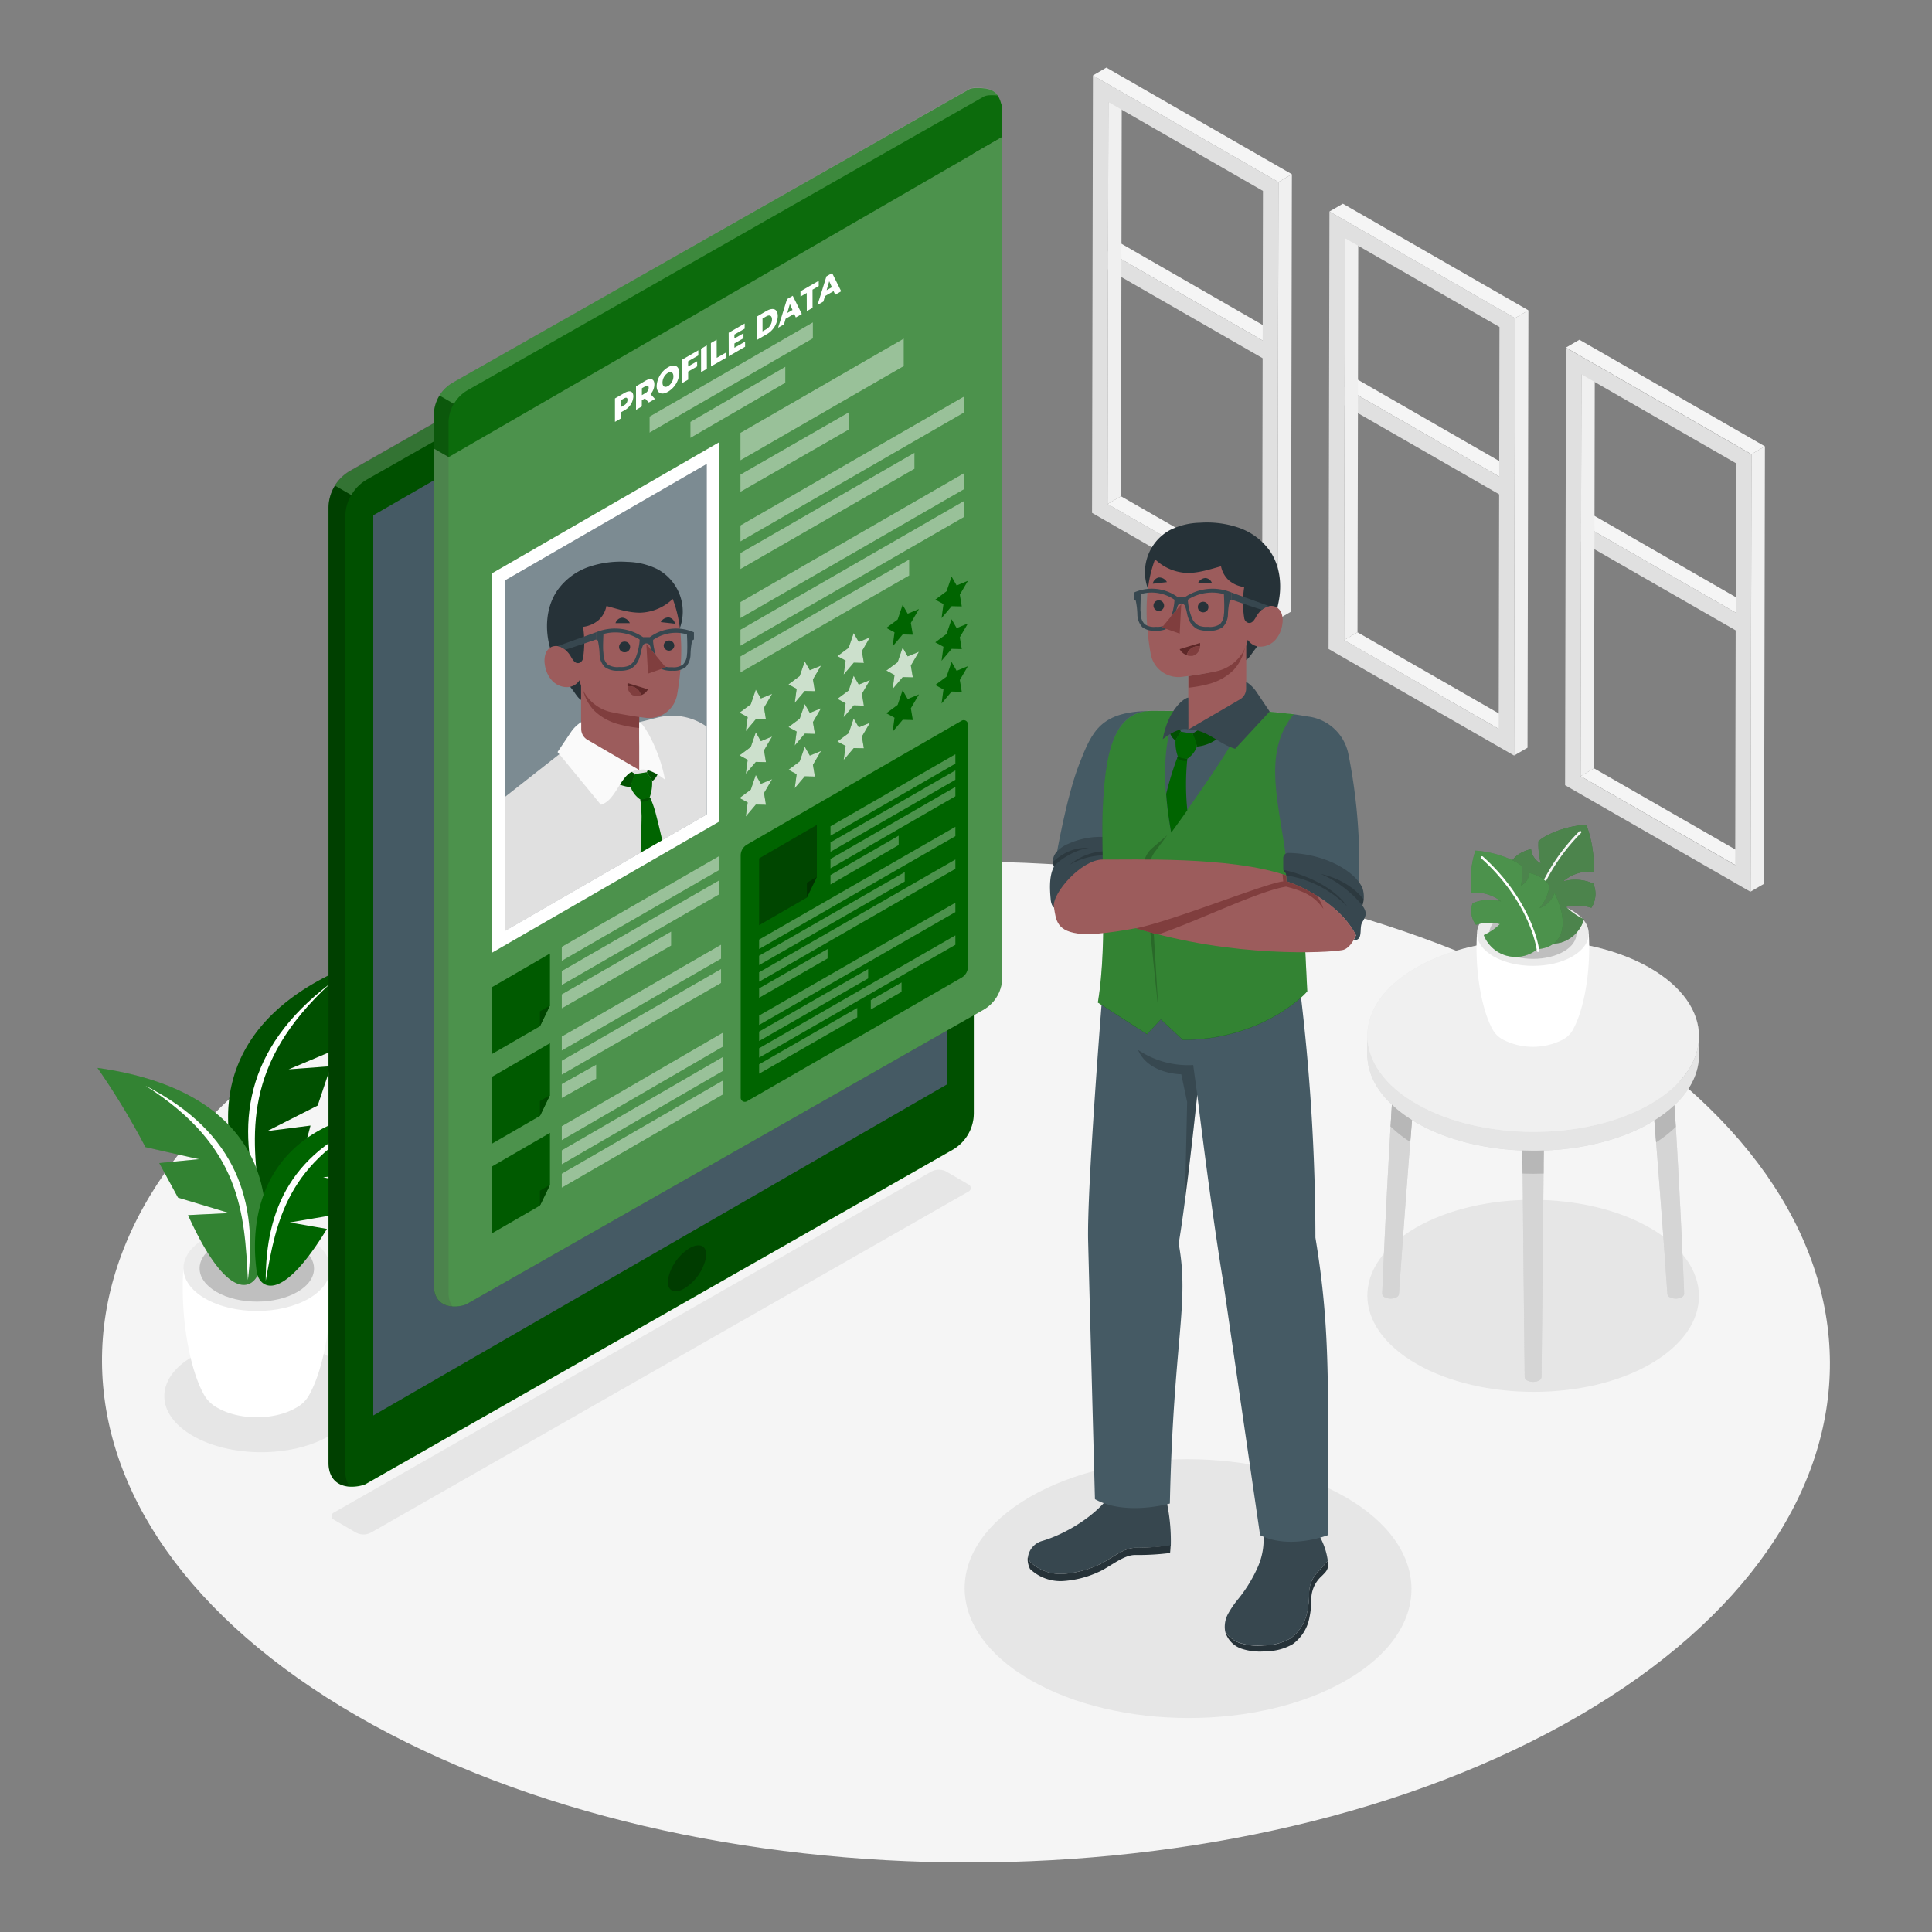 <?xml version="1.0" encoding="UTF-8" standalone="no"?>
<svg
   xmlns:dc="http://purl.org/dc/elements/1.1/"
   xmlns:cc="http://creativecommons.org/ns#"
   xmlns:rdf="http://www.w3.org/1999/02/22-rdf-syntax-ns#"
   xmlns:svg="http://www.w3.org/2000/svg"
   xmlns="http://www.w3.org/2000/svg"
   xmlns:sodipodi="http://sodipodi.sourceforge.net/DTD/sodipodi-0.dtd"
   xmlns:inkscape="http://www.inkscape.org/namespaces/inkscape"
   viewBox="0 0 500 500"
   version="1.1"
   id="svg72580"
   sodipodi:docname="profile-guru.svg"
   inkscape:version="1.0.2 (e86c870879, 2021-01-15, custom)">
  <rect x="0" y="0" width="500" height="500" fill="#808080" stroke="none"/>
  <defs
     id="defs72584" />
  <sodipodi:namedview
     pagecolor="#ffffff"
     bordercolor="#666666"
     borderopacity="1"
     objecttolerance="10"
     gridtolerance="10"
     guidetolerance="10"
     inkscape:pageopacity="0"
     inkscape:pageshadow="2"
     inkscape:window-width="1920"
     inkscape:window-height="1017"
     id="namedview72582"
     showgrid="false"
     inkscape:zoom="9.6166522"
     inkscape:cx="214.7165"
     inkscape:cy="220.28022"
     inkscape:window-x="-8"
     inkscape:window-y="-8"
     inkscape:window-maximized="1"
     inkscape:current-layer="freepik--Screen--inject-70" />
  <g
     id="freepik--Floor--inject-70">
    <path
       d="M407.59,260.91c-87.61-50.58-229.17-50.58-316.21,0s-86.57,132.58,1,183.16,229.17,50.58,316.21,0S495.19,311.49,407.59,260.91Z"
       style="fill:#f5f5f5"
       id="path71996" />
  </g>
  <g
     id="freepik--Shadows--inject-70">
    <path
       d="M348.22,387.45c22.65,13.08,22.77,34.28.27,47.36s-59.11,13.08-81.77,0-22.77-34.28-.26-47.36S325.57,374.37,348.22,387.45Z"
       style="fill:#e6e6e6"
       id="path71999" />
    <path
       d="M366.54,352.94c16.81,9.7,44,9.7,60.69,0,8.35-4.86,12.5-11.22,12.46-17.58s-4.26-12.72-12.66-17.58c-16.82-9.7-44-9.7-60.69,0-8.35,4.86-12.5,11.22-12.47,17.58S358.13,348.08,366.54,352.94Z"
       style="fill:#e6e6e6"
       id="path72001" />
    <path
       d="M49.9,371.59c9.79,5.66,25.62,5.66,35.34,0,4.87-2.82,7.29-6.53,7.27-10.23s-2.48-7.42-7.38-10.24c-9.79-5.66-25.62-5.66-35.35,0-4.86,2.82-7.28,6.53-7.26,10.24S45,368.77,49.9,371.59Z"
       style="fill:#e6e6e6"
       id="path72003" />
    <path
       d="M86.35,393.26l5.65,3.3a4.14,4.14,0,0,0,4.13,0l154.56-88.21a1,1,0,0,0,0-1.78l-5.66-3.3a4.1,4.1,0,0,0-4.12,0L86.36,391.47A1,1,0,0,0,86.35,393.26Z"
       style="fill:#e6e6e6"
       id="path72005" />
  </g>
  <g
     id="freepik--Windows--inject-70">
    <polygon
       points="286.64 65.04 290.12 63.02 326.85 84.15 326.85 88.17 286.64 65.04"
       style="fill:#f5f5f5"
       id="polygon72008" />
    <polygon
       points="286.64 65.04 286.64 65.04 286.64 65.04 326.85 88.17 326.85 92.75 286.63 69.65 286.64 65.04"
       style="fill:#e0e0e0"
       id="polygon72010" />
    <rect
       x="306.75"
       y="53.41"
       height="46.39"
       transform="translate(87.41 304.31) rotate(-60.09)"
       style="fill:#e0e0e0"
       id="rect72012" />
    <polygon
       points="347.85 100.25 351.33 98.23 388.06 119.36 388.06 123.38 347.85 100.25"
       style="fill:#f5f5f5"
       id="polygon72014" />
    <polygon
       points="347.85 100.25 347.85 100.25 347.85 100.25 388.06 123.38 388.06 127.97 347.84 104.86 347.85 100.25"
       style="fill:#e0e0e0"
       id="polygon72016" />
    <rect
       x="367.96"
       y="88.62"
       height="46.39"
       transform="translate(87.57 375.02) rotate(-60.09)"
       style="fill:#e0e0e0"
       id="rect72018" />
    <polygon
       points="409.06 135.47 412.54 133.44 449.27 154.57 449.27 158.59 409.06 135.47"
       style="fill:#f5f5f5"
       id="polygon72020" />
    <polygon
       points="409.06 135.47 409.06 135.47 409.06 135.47 449.27 158.59 449.27 163.18 409.05 140.08 409.06 135.47"
       style="fill:#e0e0e0"
       id="polygon72022" />
    <rect
       x="429.17"
       y="123.84"
       height="46.39"
       transform="translate(87.74 445.74) rotate(-60.09)"
       style="fill:#e0e0e0"
       id="rect72024" />
    <polygon
       points="286.84 26.43 290.31 24.41 290.11 128.43 286.63 130.44 286.84 26.43"
       style="fill:#f0f0f0"
       id="polygon72026" />
    <polygon
       points="286.63 130.44 290.11 128.43 330.12 151.39 326.65 153.41 286.63 130.44"
       style="fill:#f5f5f5"
       id="polygon72028" />
    <path
       d="M282.85,19.52l48,27.59-.23,113.21-48-27.59Zm43.8,133.89.2-104-40-23-.21,104,40,23"
       style="fill:#e0e0e0"
       id="path72030" />
    <polygon
       points="282.85 19.52 286.33 17.5 334.34 45.09 330.86 47.11 282.85 19.52"
       style="fill:#f5f5f5"
       id="polygon72032" />
    <polygon
       points="330.86 47.11 334.34 45.09 334.11 158.3 330.63 160.32 330.86 47.11"
       style="fill:#f0f0f0"
       id="polygon72034" />
    <polygon
       points="348.05 61.64 351.52 59.62 351.32 163.64 347.84 165.66 348.05 61.64"
       style="fill:#f0f0f0"
       id="polygon72036" />
    <polygon
       points="347.84 165.66 351.32 163.64 391.33 186.61 387.86 188.63 347.84 165.66"
       style="fill:#f5f5f5"
       id="polygon72038" />
    <path
       d="M344.06,54.74l48,27.58-.23,113.21-48-27.58Zm43.8,133.89.2-104-40-23-.21,104,40,23"
       style="fill:#e0e0e0"
       id="path72040" />
    <polygon
       points="344.06 54.74 347.54 52.72 395.55 80.31 392.07 82.33 344.06 54.74"
       style="fill:#f5f5f5"
       id="polygon72042" />
    <polygon
       points="392.07 82.33 395.55 80.31 395.32 193.51 391.84 195.53 392.07 82.33"
       style="fill:#f0f0f0"
       id="polygon72044" />
    <polygon
       points="409.26 96.86 412.73 94.84 412.53 198.85 409.05 200.87 409.26 96.86"
       style="fill:#f0f0f0"
       id="polygon72046" />
    <polygon
       points="409.05 200.87 412.53 198.85 452.54 221.82 449.07 223.84 409.05 200.87"
       style="fill:#f5f5f5"
       id="polygon72048" />
    <path
       d="M405.27,90l48,27.59-.23,113.21-48-27.59Zm43.8,133.89.2-104-40-23-.21,104,40,23"
       style="fill:#e0e0e0"
       id="path72050" />
    <polygon
       points="405.27 89.95 408.75 87.93 456.76 115.52 453.28 117.54 405.27 89.95"
       style="fill:#f5f5f5"
       id="polygon72052" />
    <polygon
       points="453.28 117.54 456.76 115.52 456.53 228.73 453.05 230.75 453.28 117.54"
       style="fill:#f0f0f0"
       id="polygon72054" />
  </g>
  <g
     id="freepik--Plant--inject-70">
    <path
       d="M85.45,328.29l-19,.55-19-.55c-.82,12.82,1.68,25.88,5.13,32.26h0a8.62,8.62,0,0,0,3.76,3.82c5.6,3.23,14.65,3.23,20.22,0a8.35,8.35,0,0,0,3.75-3.92C83.78,354,86.26,341,85.45,328.29Z"
       style="fill:#fff"
       id="path72057" />
    <path
       d="M79.84,320.52c7.44,4.29,7.48,11.25.09,15.54s-19.4,4.3-26.84,0-7.48-11.25-.09-15.54S72.41,316.22,79.84,320.52Z"
       style="fill:#ebebeb"
       id="path72059" />
    <path
       d="M76.9,322.22c5.8,3.35,5.83,8.79.07,12.13s-15.14,3.35-20.94,0-5.83-8.78-.07-12.13S71.1,318.88,76.9,322.22Z"
       style="fill:#e0e0e0"
       id="path72061" />
    <g
       style="opacity:0.15"
       id="g72065">
      <path
         d="M76.9,322.22c5.8,3.35,5.83,8.79.07,12.13s-15.14,3.35-20.94,0-5.83-8.78-.07-12.13S71.1,318.88,76.9,322.22Z"
         id="path72063" />
    </g>
    <path
       d="M97.67,247.3c-42.77,14-43.16,42.62-33.52,63,2.44,4.12,9.8,6.34,16.2-19l-11.23,1.44,13.09-6.63,3.4-10.17-10.92.81,13.86-5.83A203.8,203.8,0,0,1,97.67,247.3Z"
       style="fill:#006400;fill-opacity:1"
       id="path72067" />
    <path
       d="m 97.67,247.3 c -42.77,14 -43.16,42.62 -33.52,63 2.44,4.12 9.8,6.34 16.2,-19 l -11.23,1.44 13.09,-6.63 3.4,-10.17 -10.92,0.81 13.86,-5.83 a 203.8,203.8 0 0 1 9.12,-23.62 z"
       style="opacity:0.2"
       id="path72069" />
    <path
       d="M85.57,254.45C63,271.57,61,291.2,67.35,311.69,65.1,293.65,62.66,275.41,85.57,254.45Z"
       style="fill:#fff"
       id="path72071" />
    <path
       d="M25.23,276.37c42.16,5.93,47.27,32.52,41.68,53.1-1.58,4.24-8.07,7.53-18.24-15l10.7-.53-13.3-4L41.22,301,51.52,300l-13.87-3.13A193.37,193.37,0,0,0,25.23,276.37Z"
       style="fill:#006400;fill-opacity:1"
       id="path72073" />
    <path
       d="m 25.23,276.37 c 42.16,5.93 47.27,32.52 41.68,53.1 -1.58,4.24 -8.07,7.53 -18.24,-15 l 10.7,-0.53 -13.3,-4 -4.85,-8.94 10.3,-1 -13.87,-3.13 a 193.37,193.37 0 0 0 -12.42,-20.5 z"
       style="opacity:0.2;fill:#ffffff"
       id="path72075" />
    <path
       d="M37.68,281c23.85,12.2,29,30.14,26.48,50.28C63.26,314.12,62.5,296.73,37.68,281Z"
       style="fill:#fff"
       id="path72077" />
    <path
       d="M110,286.33c-38.66.63-46.25,24-43.51,43.19,1,4,6.43,7.69,18.12-11.48L75,316.37l12.44-2.12,5.37-7.48-9.17-2.11,12.86-1.26A176.33,176.33,0,0,1,110,286.33Z"
       style="fill:#006400;fill-opacity:1"
       id="path72079" />
    <path
       d="M98.26,289.13C75.4,297.45,68.75,313,68.77,331.48,71.5,316.1,74.14,300.51,98.26,289.13Z"
       style="fill:#fff"
       id="path72081" />
  </g>
  <g
     id="freepik--Table--inject-70">
    <path
       d="M394,297.72c.27,29.88.59,58.65.59,58.65a1.07,1.07,0,0,0,.64.89,3.41,3.41,0,0,0,3.08,0,1.08,1.08,0,0,0,.63-.89s.32-28.76.59-58.64C397.71,297.8,395.86,297.8,394,297.72Z"
       style="fill:#e0e0e0"
       id="path72084" />
    <path
       d="M357.71,334.82a1.08,1.08,0,0,0,.64.89,3.41,3.41,0,0,0,3.08,0,1.09,1.09,0,0,0,.63-.89s1.39-20.55,3.37-45a32.82,32.82,0,0,1-5.21-4C358.62,312,357.71,334.82,357.71,334.82Z"
       style="fill:#e0e0e0"
       id="path72086" />
    <path
       d="M431.51,334.82a1.09,1.09,0,0,0,.63.89,3.41,3.41,0,0,0,3.08,0,1.11,1.11,0,0,0,.64-.89S435,312.09,433.35,286a32.89,32.89,0,0,1-5.21,3.95C430.13,314.33,431.51,334.82,431.51,334.82Z"
       style="fill:#e0e0e0"
       id="path72088" />
    <path
       d="M394,297.72c.27,29.88.59,58.65.59,58.65a1.07,1.07,0,0,0,.64.89,3.41,3.41,0,0,0,3.08,0,1.08,1.08,0,0,0,.63-.89s.32-28.76.59-58.64C397.71,297.8,395.86,297.8,394,297.72Z"
       style="opacity:0.1"
       id="path72090" />
    <path
       d="M357.71,334.82a1.08,1.08,0,0,0,.64.89,3.41,3.41,0,0,0,3.08,0,1.09,1.09,0,0,0,.63-.89s1.39-20.55,3.37-45a32.82,32.82,0,0,1-5.21-4C358.62,312,357.71,334.82,357.71,334.82Z"
       style="opacity:0.1"
       id="path72092" />
    <path
       d="M431.51,334.82a1.09,1.09,0,0,0,.63.89,3.41,3.41,0,0,0,3.08,0,1.11,1.11,0,0,0,.64-.89S435,312.09,433.35,286a32.89,32.89,0,0,1-5.21,3.95C430.13,314.33,431.51,334.82,431.51,334.82Z"
       style="opacity:0.1"
       id="path72094" />
    <path
       d="M439.69,268.1c0,6.36-4.11,12.72-12.46,17.57-16.71,9.71-43.88,9.71-60.69,0-8.41-4.85-12.63-11.21-12.67-17.57h0v4.83c0,4.49,2.15,9,6.35,12.94a32.82,32.82,0,0,0,5.21,4l1.11.67c7.66,4.42,17.48,6.82,27.48,7.21,1.84.08,3.69.08,5.53,0,10.09-.35,20-2.76,27.68-7.22l.91-.56a32.89,32.89,0,0,0,5.21-3.95c4.25-4,6.37-8.53,6.34-13.07h0V268.1Z"
       style="fill:#e0e0e0"
       id="path72096" />
    <path
       d="M439.69,268.1c0,6.36-4.11,12.72-12.46,17.57-16.71,9.71-43.88,9.71-60.69,0-8.41-4.85-12.63-11.21-12.67-17.57h0v4.83c0,4.49,2.15,9,6.35,12.94a32.82,32.82,0,0,0,5.21,4l1.11.67c7.66,4.42,17.48,6.82,27.48,7.21,1.84.08,3.69.08,5.53,0,10.09-.35,20-2.76,27.68-7.22l.91-.56a32.89,32.89,0,0,0,5.21-3.95c4.25-4,6.37-8.53,6.34-13.07h0V268.1Z"
       style="opacity:0.1"
       id="path72098" />
    <path
       d="M366.54,285.67c16.81,9.71,44,9.71,60.69,0,8.35-4.85,12.5-11.21,12.46-17.57s-4.26-12.72-12.66-17.58c-16.82-9.7-44-9.7-60.69,0-8.35,4.86-12.5,11.22-12.47,17.58S358.13,280.82,366.54,285.67Z"
       style="fill:#e0e0e0"
       id="path72100" />
    <g
       style="opacity:0.3"
       id="g72108">
      <path
         d="M394,297.72c0,2,0,4,.05,6,1.81.07,3.62.07,5.43,0,0-2,0-4,.05-6C397.71,297.8,395.86,297.8,394,297.72Z"
         id="path72102" />
      <path
         d="M360.22,285.87c-.11,1.91-.23,3.8-.34,5.66a31.94,31.94,0,0,0,5.1,4c.14-1.87.3-3.77.45-5.69A32.82,32.82,0,0,1,360.22,285.87Z"
         id="path72104" />
      <path
         d="M433.35,286a32.89,32.89,0,0,1-5.21,3.95q.24,2.88.46,5.69a31.78,31.78,0,0,0,5.09-4C433.58,289.8,433.47,287.91,433.35,286Z"
         id="path72106" />
    </g>
    <g
       style="opacity:0.5"
       id="g72120">
      <path
         d="M394,297.72c.27,29.88.59,58.65.59,58.65a1.07,1.07,0,0,0,.64.89,3.41,3.41,0,0,0,3.08,0,1.08,1.08,0,0,0,.63-.89s.32-28.76.59-58.64C397.71,297.8,395.86,297.8,394,297.72Z"
         style="fill:#e0e0e0"
         id="path72110" />
      <path
         d="M357.71,334.82a1.08,1.08,0,0,0,.64.89,3.41,3.41,0,0,0,3.08,0,1.09,1.09,0,0,0,.63-.89s1.39-20.55,3.37-45a32.82,32.82,0,0,1-5.21-4C358.62,312,357.71,334.82,357.71,334.82Z"
         style="fill:#e0e0e0"
         id="path72112" />
      <path
         d="M431.51,334.82a1.09,1.09,0,0,0,.63.89,3.41,3.41,0,0,0,3.08,0,1.11,1.11,0,0,0,.64-.89S435,312.09,433.35,286a32.89,32.89,0,0,1-5.21,3.95C430.13,314.33,431.51,334.82,431.51,334.82Z"
         style="fill:#e0e0e0"
         id="path72114" />
      <path
         d="M439.69,268.1c0,6.36-4.11,12.72-12.46,17.57-16.71,9.71-43.88,9.71-60.69,0-8.41-4.85-12.63-11.21-12.67-17.57h0v4.83c0,4.49,2.15,9,6.35,12.94a32.82,32.82,0,0,0,5.21,4l1.11.67c7.66,4.42,17.48,6.82,27.48,7.21,1.84.08,3.69.08,5.53,0,10.09-.35,20-2.76,27.68-7.22l.91-.56a32.89,32.89,0,0,0,5.21-3.95c4.25-4,6.37-8.53,6.34-13.07h0V268.1Z"
         style="fill:#fff"
         id="path72116" />
      <path
         d="M366.54,285.67c16.81,9.71,44,9.71,60.69,0,8.35-4.85,12.5-11.21,12.46-17.57s-4.26-12.72-12.66-17.58c-16.82-9.7-44-9.7-60.69,0-8.35,4.86-12.5,11.22-12.47,17.58S358.13,280.82,366.54,285.67Z"
         style="fill:#fff"
         id="path72118" />
    </g>
    <path
       d="M411.16,241.59,396.7,242l-14.46-.42c-.62,9.76,1.28,19.72,3.91,24.58h0a6.61,6.61,0,0,0,2.86,2.91,17,17,0,0,0,15.41,0,6.39,6.39,0,0,0,2.86-3C409.9,261.2,411.78,251.3,411.16,241.59Z"
       style="fill:#fff"
       id="path72122" />
    <path
       d="M406.89,235.66c5.67,3.27,5.7,8.58.07,11.85s-14.79,3.27-20.45,0-5.7-8.57-.07-11.85S401.23,232.39,406.89,235.66Z"
       style="fill:#ebebeb"
       id="path72124" />
    <path
       d="M404.65,237c4.42,2.55,4.45,6.69.05,9.24s-11.53,2.55-15.95,0-4.45-6.69-.05-9.24S400.23,234.41,404.65,237Z"
       style="fill:#e0e0e0"
       id="path72126" />
    <g
       style="opacity:0.15"
       id="g72130">
      <path
         d="M404.65,237c4.42,2.55,4.45,6.69.05,9.24s-11.53,2.55-15.95,0-4.45-6.69-.05-9.24S400.23,234.41,404.65,237Z"
         id="path72128" />
    </g>
    <path
       d="M395.49,242a9.56,9.56,0,0,0,8.49,1.92,8.87,8.87,0,0,0,5.94-6,17.34,17.34,0,0,1-4.64-3.22,12,12,0,0,1,6.57.23,6.69,6.69,0,0,0,.5-6.26,11.51,11.51,0,0,0-7.84-.55,10.42,10.42,0,0,1,7.92-2.5,30.38,30.38,0,0,0-1.9-12.17c-5.39.28-10.62,2.6-12.38,4.27a19.65,19.65,0,0,0,.6,5.73,4.63,4.63,0,0,1-2.51-3.7c-3.37.84-4.82,2.52-5.34,3.81a14,14,0,0,0,3.19,6.47c-3.17-1-4.45-4.49-4.45-4.49C386.52,232.92,387.12,241.28,395.49,242Z"
       style="fill:#006400;fill-opacity:1"
       id="path72132" />
    <path
       d="m 395.49,242 a 9.56,9.56 0 0 0 8.49,1.92 8.87,8.87 0 0 0 5.94,-6 17.34,17.34 0 0 1 -4.64,-3.22 12,12 0 0 1 6.57,0.23 6.69,6.69 0 0 0 0.5,-6.26 11.51,11.51 0 0 0 -7.84,-0.55 10.42,10.42 0 0 1 7.92,-2.5 30.38,30.38 0 0 0 -1.9,-12.17 c -5.39,0.28 -10.62,2.6 -12.38,4.27 a 19.65,19.65 0 0 0 0.6,5.73 4.63,4.63 0 0 1 -2.51,-3.7 c -3.37,0.84 -4.82,2.52 -5.34,3.81 a 14,14 0 0 0 3.19,6.47 c -3.17,-1 -4.45,-4.49 -4.45,-4.49 -3.12,7.38 -2.52,15.74 5.85,16.46 z"
       style="opacity:0.2"
       id="path72134" />
    <path
       d="m 395.49,242 a 9.56,9.56 0 0 0 8.49,1.92 8.87,8.87 0 0 0 5.94,-6 17.34,17.34 0 0 1 -4.64,-3.22 12,12 0 0 1 6.57,0.23 6.69,6.69 0 0 0 0.5,-6.26 11.51,11.51 0 0 0 -7.84,-0.55 10.42,10.42 0 0 1 7.92,-2.5 30.38,30.38 0 0 0 -1.9,-12.17 c -5.39,0.28 -10.62,2.6 -12.38,4.27 a 19.65,19.65 0 0 0 0.6,5.73 4.63,4.63 0 0 1 -2.51,-3.7 c -3.37,0.84 -4.82,2.52 -5.34,3.81 a 14,14 0 0 0 3.19,6.47 c -3.17,-1 -4.45,-4.49 -4.45,-4.49 -3.12,7.38 -2.52,15.74 5.85,16.46 z"
       style="opacity:0.3;fill:#ffffff"
       id="path72136" />
    <path
       d="M395.31,242.8h0a.31.31,0,0,1-.29-.33c.52-6.81,4.41-18.05,13.7-27.32a.31.31,0,0,1,.44.44c-9.16,9.15-13,20.22-13.51,26.93A.32.32,0,0,1,395.31,242.8Z"
       style="fill:#f5f5f5"
       id="path72138" />
    <path
       d="M397.85,245.64A8.85,8.85,0,0,1,384,242a15,15,0,0,0,4.19-2.85,11.89,11.89,0,0,0-6.21.18,5.77,5.77,0,0,1-.87-5.59,11.39,11.39,0,0,1,7.4-.44,11,11,0,0,0-7.68-2.28,24.71,24.71,0,0,1,1-10.87c5.13.31,10.22,2.44,12,3.95a16.34,16.34,0,0,1-.21,5.08,3.73,3.73,0,0,0,2.13-3.27c3.22.78,4.67,2.29,5.24,3.43a11.24,11.24,0,0,1-2.59,5.71,6.38,6.38,0,0,0,3.89-3.94C405.68,237.65,405.63,245,397.85,245.64Z"
       style="fill:#006400;fill-opacity:1"
       id="path72140" />
    <path
       d="M 397.85,245.64 A 8.85,8.85 0 0 1 384,242 a 15,15 0 0 0 4.19,-2.85 11.89,11.89 0 0 0 -6.21,0.18 5.77,5.77 0 0 1 -0.87,-5.59 11.39,11.39 0 0 1 7.4,-0.44 11,11 0 0 0 -7.68,-2.28 24.71,24.71 0 0 1 1,-10.87 c 5.13,0.31 10.22,2.44 12,3.95 a 16.34,16.34 0 0 1 -0.21,5.08 3.73,3.73 0 0 0 2.13,-3.27 c 3.22,0.78 4.67,2.29 5.24,3.43 a 11.24,11.24 0 0 1 -2.59,5.71 6.38,6.38 0 0 0 3.89,-3.94 c 3.39,6.54 3.34,13.89 -4.44,14.53 z"
       style="opacity:0.3;fill:#ffffff"
       id="path72142" />
    <path
       d="M398.06,246.38a.32.32,0,0,1-.31-.26c-.88-5.93-5.19-15.77-14.42-24a.31.31,0,0,1,0-.44.31.31,0,0,1,.44,0C393.1,230,397.47,240,398.37,246a.32.32,0,0,1-.26.36Z"
       style="fill:#fff"
       id="path72144" />
  </g>
  <g
     id="freepik--Device--inject-70">
    <path
       d="M251.73,39.94h0a9.26,9.26,0,0,0-1-2.41c-1-1.5-2.67-2.38-6.71-2.3a5.16,5.16,0,0,0-1.65.33L90.55,121.93a11.1,11.1,0,0,0-5.53,9.5V378.49c0,4.41,2.59,6.07,5.47,6.26a10.25,10.25,0,0,0,3.66-.47l0,0a2.65,2.65,0,0,0,.44-.17L246.5,297.59a10.94,10.94,0,0,0,5.52-9.5v-247A2.75,2.75,0,0,0,251.73,39.94Z"
       style="fill:#006400;fill-opacity:1"
       id="path72147" />
    <path
       d="m 251.73,39.836 v 0 a 9.26,9.26 0 0 0 -1,-2.41 c -1,-1.5 -2.67,-2.38 -6.71,-2.3 a 5.16,5.16 0 0 0 -1.65,0.33 L 90.55,121.826 a 11.1,11.1 0 0 0 -5.53,9.5 v 247.06 c 0,4.41 2.59,6.07 5.47,6.26 a 10.25,10.25 0 0 0 3.66,-0.47 v 0 a 2.65,2.65 0 0 0 0.44,-0.17 L 246.5,297.486 a 10.94,10.94 0 0 0 5.52,-9.5 V 40.986 a 2.75,2.75 0 0 0 -0.29,-1.15 z"
       style="opacity:0.2"
       id="path72149" />
    <path
       d="M86.16,126.63a10.91,10.91,0,0,0-1.14,4.8V378.49c0,4.41,2.59,6.07,5.47,6.26a6.8,6.8,0,0,1-1.11-4.05V133.63a10.89,10.89,0,0,1,1.13-4.79c.12-.25.28-.48.42-.72l-4.22-2.44C86.52,126,86.32,126.3,86.16,126.63Z"
       style="opacity:0.2"
       id="path72151" />
    <path
       d="M244.06,35.23a5.16,5.16,0,0,0-1.65.33L90.55,121.93a10.79,10.79,0,0,0-3.84,3.75l4.22,2.44a10.83,10.83,0,0,1,4-4L246.76,37.76a5.41,5.41,0,0,1,1.65-.32,18.92,18.92,0,0,1,2.36.09C249.82,36,248.1,35.15,244.06,35.23Z"
       style="fill:#fff;opacity:0.2"
       id="path72153" />
    <polygon
       points="245.09 47.66 96.6 133.36 96.6 366.33 245.09 280.63 245.09 47.66"
       style="fill:#455a64"
       id="polygon72155" />
    <path
       d="M178.47,323a12.47,12.47,0,0,0-5.61,8.08c-.37,2.88,1.54,4,4.28,2.37a12.54,12.54,0,0,0,5.61-8.08C183.11,322.5,181.2,321.43,178.47,323Z"
       style="fill:#006400;fill-opacity:1"
       id="path72157" />
    <g
       style="opacity:0.4"
       id="g72161">
      <path
         d="m 178.47,323 a 12.47,12.47 0 0 0 -5.61,8.08 c -0.37,2.88 1.54,4 4.28,2.37 a 12.54,12.54 0 0 0 5.61,-8.08 c 0.36,-2.87 -1.55,-3.94 -4.28,-2.37 z"
         id="path72159" />
    </g>
  </g>
  <g
     id="freepik--Screen--inject-70">
    <path
       d="M259.36,35.46V27.9a2.39,2.39,0,0,0-.25-1h0a7.45,7.45,0,0,0-.85-2.11c-.83-1.33-2.35-2.1-5.91-2a4.54,4.54,0,0,0-1.45.28L117.14,99.06a9.77,9.77,0,0,0-4.86,8.36v8.66l3.83,2.21Z"
       style="fill:#006400;fill-opacity:1"
       id="path72164" />
    <path
       d="M116.11,118.29l-3.83-2.21V332.59c0,3.88,2.28,5.35,4.81,5.51a9,9,0,0,0,3.23-.41l0,0a3.2,3.2,0,0,0,.39-.16L254.5,261.33a9.61,9.61,0,0,0,4.86-8.36V35.46Z"
       style="fill:#006400;fill-opacity:1"
       id="path72166" />
    <path
       d="M113.28,103.2a9.53,9.53,0,0,0-1,4.22V332.59c0,3.88,2.28,5.35,4.81,5.51a6,6,0,0,1-1-3.57V109.37a9.63,9.63,0,0,1,1-4.22c.11-.22.25-.43.37-.64l-3.72-2.14A8.52,8.52,0,0,0,113.28,103.2Z"
       style="opacity:0.2"
       id="path72168" />
    <path
       d="M252.35,22.7a4.54,4.54,0,0,0-1.45.28L117.14,99.06a9.49,9.49,0,0,0-3.38,3.31l3.72,2.14A9.58,9.58,0,0,1,121,101L254.73,24.93a4.37,4.37,0,0,1,1.46-.28,14.66,14.66,0,0,1,2.07.08C257.43,23.4,255.91,22.63,252.35,22.7Z"
       style="fill:#fff;opacity:0.2"
       id="path72170" />
    <path
       d="m 259.36,35.46 v -7.56 a 2.39,2.39 0 0 0 -0.25,-1 v 0 a 7.45,7.45 0 0 0 -0.85,-2.11 c -0.83,-1.33 -2.35,-2.1 -5.91,-2 a 4.54,4.54 0 0 0 -1.45,0.28 l -133.76,75.99 A 9.77,9.77 0 0 0 112.28,107.42 v 8.66 l 3.83,2.21 z"
       style="opacity:0.05;fill:#ffffff"
       id="path72172" />
    <path
       d="m 116.11,118.29 -3.83,-2.21 v 216.51 c 0,3.88 2.28,5.35 4.81,5.51 a 9,9 0 0 0 3.23,-0.41 v 0 a 3.2,3.2 0 0 0 0.39,-0.16 l 133.79,-76.2 a 9.61,9.61 0 0 0 4.86,-8.36 V 35.46 Z"
       style="opacity:0.3;fill:#ffffff"
       id="path72174" />
    <polygon
       points="186.16 114.43 127.35 148.36 127.35 246.55 186.16 212.61 186.16 114.43"
       style="fill:#fff"
       id="polygon72176" />
    <polygon
       points="130.62 150.25 182.9 120.08 182.9 210.73 130.62 240.89 130.62 150.25"
       style="fill:#455a64"
       id="polygon72178" />
    <polygon
       points="130.62 150.25 182.9 120.08 182.9 210.73 130.62 240.89 130.62 150.25"
       style="fill:#fff;opacity:0.3"
       id="polygon72180" />
    <path
       d="M182.9,210.8,130.62,241V206.29l15.21-11.95,19.6-7.44,4.85-1.21a15.38,15.38,0,0,1,12.62,2.37h0Z"
       style="fill:#e0e0e0"
       id="path72182" />
    <path
       d="M152.71,185.54Z"
       style="fill:#ffa8a7"
       id="path72184" />
    <path
       d="M142.45,168c-1.52-5.09-1.19-10.93,1.85-15.29a16.67,16.67,0,0,1,8.06-6,25.68,25.68,0,0,1,10-1.3,18.41,18.41,0,0,1,7.74,1.87,12.46,12.46,0,0,1,5.12,16.88,20.88,20.88,0,0,1-5.07,5.78,64.31,64.31,0,0,1-12.77,8.52c-1.14.58-2.3,1.13-3.48,1.64-.8.35-2.31,1.33-3.21,1.15s-1.84-1.85-2.38-2.54c-.78-1-1.52-2-2.21-3.06A29.2,29.2,0,0,1,142.45,168Z"
       style="fill:#263238"
       id="path72186" />
    <path
       d="M169.76,210.75a25.22,25.22,0,0,0-1.56-4.46l-2.5.59c.19,1.4.29,2.86.34,4.31,0,1-.08,4.7-.27,9.49l5.61-3.23C170.88,215.25,170.35,213,169.76,210.75Z"
       style="fill:#006400;fill-opacity:1"
       id="path72188" />
    <path
       d="M165.76,207.41c0-.17,0-.35-.06-.53l2.5-.59.15.37a2.89,2.89,0,0,1-2.59.75Z"
       style="opacity:0.2"
       id="path72190" />
    <path
       d="M164.36,200.33l-2-1.26-4.58,2.5a10.59,10.59,0,0,0,5.41,2.14Z"
       style="fill:#006400;fill-opacity:1"
       id="path72192" />
    <path
       d="M167.4,199.85l.6-1.35,2.31,1.45a4.18,4.18,0,0,1-1.5,2.2Z"
       style="fill:#006400;fill-opacity:1"
       id="path72194" />
    <path
       d="m 164.36,200.33 -2,-1.26 -4.58,2.5 a 10.59,10.59 0 0 0 5.41,2.14 z"
       style="opacity:0.2"
       id="path72196" />
    <path
       d="m 167.4,199.85 0.6,-1.35 2.31,1.45 a 4.18,4.18 0 0 1 -1.5,2.2 z"
       style="opacity:0.2"
       id="path72198" />
    <path
       d="M163.22,203.71a11,11,0,0,1,1.14-3.38l3-.48a12,12,0,0,1,1.41,2.3,10.91,10.91,0,0,1-.61,4.14,5.32,5.32,0,0,1-2.5.59A6.58,6.58,0,0,1,163.22,203.71Z"
       style="fill:#006400;fill-opacity:1"
       id="path72200" />
    <path
       d="M150.38,176.86v13.88c2.76,3.81,14.37,8.64,15.05,8.53.84-.15,0-7.63,0-8.28v-5.62c-2.26-.34-4.47-.74-6.46-1.16A11.72,11.72,0,0,1,150.38,176.86Z"
       style="fill:#9c5c5c"
       id="path72202" />
    <path
       d="M160.38,187.5a31.79,31.79,0,0,0,5.05.9v-3c-2.26-.34-4.47-.74-6.46-1.16a11.73,11.73,0,0,1-8.3-6.7,12.08,12.08,0,0,0,3,6.26A14.35,14.35,0,0,0,160.38,187.5Z"
       style="fill:#803e3e"
       id="path72204" />
    <path
       d="M174.1,155a12.67,12.67,0,0,1-8.45,3.56c-3,0-5.84-.95-8.71-1.74a6.67,6.67,0,0,1-2,3.64,7.63,7.63,0,0,1-4.05,1.77,26.13,26.13,0,0,1,0,8.09,1.55,1.55,0,0,1-1,1.25c-1,.28-1.6-.71-2.07-1.51a6.66,6.66,0,0,0-2.1-2.34,3.28,3.28,0,0,0-3-.31,3.21,3.21,0,0,0-1.6,2,6,6,0,0,0-.12,2.56,7.66,7.66,0,0,0,1.66,3.92,5.29,5.29,0,0,0,3.73,1.93,3.85,3.85,0,0,0,3.58-1.77l.07.26a10.76,10.76,0,0,0,8.21,8c1.82.38,3.84.74,5.89,1.06,1,.15,2,.29,3,.41a7.34,7.34,0,0,0,8.1-6C176.61,171.87,177.07,162.75,174.1,155Z"
       style="fill:#9c5c5c"
       id="path72206" />
    <path
       d="M168.18,164.89h-1.76a12.93,12.93,0,0,0-12.19-1.25v1.86l.49.26a19.28,19.28,0,0,1,.45,3.65,4.86,4.86,0,0,0,1.35,3.23,5.53,5.53,0,0,0,3.62.94,6.84,6.84,0,0,0,3-.44,4.83,4.83,0,0,0,2.3-2.76c.44-1.16.36-1.83.9-3.22a1,1,0,0,1,1-.65,1,1,0,0,1,.9.65c.5,1.39.44,2.06.84,3.22a4.83,4.83,0,0,0,2.15,2.76,6,6,0,0,0,2.83.44,4.93,4.93,0,0,0,3.39-.94,5,5,0,0,0,1.26-3.23,20.1,20.1,0,0,1,.42-3.65l.46-.26v-1.86A11.43,11.43,0,0,0,168.18,164.89Zm-2.65,1-.07.66a15.86,15.86,0,0,1-.89,3.51,4,4,0,0,1-1.82,2.22,5.09,5.09,0,0,1-2.17.35h-.4a4.61,4.61,0,0,1-3-.72,3.76,3.76,0,0,1-1-2.59c0-.31-.06-.63-.08-1-.06-.89,0-2.83.07-4.24a11.57,11.57,0,0,1,3.09-.42,11.73,11.73,0,0,1,6.21,1.81C165.56,165.53,165.53,165.84,165.53,165.84Zm12.32,2.48c0,.32,0,.64-.07,1a3.9,3.9,0,0,1-1,2.59,4.09,4.09,0,0,1-2.8.72h-.37a4.47,4.47,0,0,1-2-.35,3.9,3.9,0,0,1-1.7-2.22,16.62,16.62,0,0,1-.83-3.51l-.07-.66s0-.31.07-.37a10.47,10.47,0,0,1,5.81-1.81,10.1,10.1,0,0,1,2.89.42C177.86,165.49,177.9,167.43,177.85,168.32Z"
       style="fill:#37474f"
       id="path72208" />
    <path
       d="M154.23,163.64l-9.92,3.57a4.37,4.37,0,0,1,1.95.91c.1.09,8-2.62,8-2.62Z"
       style="fill:#37474f"
       id="path72210" />
    <polygon
       points="167.28 166.66 172.29 172.72 167.7 174.34 167.28 166.66"
       style="fill:#9c5c5c"
       id="polygon72212" />
    <polygon
       points="167.28 166.66 172.29 172.72 167.7 174.34 167.28 166.66"
       style="fill:#803e3e"
       id="polygon72214" />
    <path
       d="M160.22,167.42a1.36,1.36,0,0,0,1.36,1.38,1.38,1.38,0,1,0,0-2.75A1.37,1.37,0,0,0,160.22,167.42Z"
       style="fill:#263238"
       id="path72216" />
    <path
       d="M171.76,167a1.37,1.37,0,0,0,1.36,1.39,1.39,1.39,0,0,0,1.39-1.37,1.38,1.38,0,0,0-2.75,0Z"
       style="fill:#263238"
       id="path72218" />
    <path
       d="M171,161l3.68.41a2,2,0,0,0-1.54-1.62A2.33,2.33,0,0,0,171,161Z"
       style="fill:#263238"
       id="path72220" />
    <path
       d="M163,161.27l-3.71,0a2,2,0,0,1,1.73-1.42A2.33,2.33,0,0,1,163,161.27Z"
       style="fill:#263238"
       id="path72222" />
    <path
       d="M162.41,176.77l5.29,1.63a3.26,3.26,0,0,1-3.56,1.64C162.84,179.68,162.25,178.11,162.41,176.77Z"
       style="fill:#9c5c5c"
       id="path72224" />
    <path
       d="M162.41,176.77l5.29,1.63a3.26,3.26,0,0,1-3.56,1.64C162.84,179.68,162.25,178.11,162.41,176.77Z"
       style="fill:#5e2828"
       id="path72226" />
    <path
       d="M165.87,179.93a3,3,0,0,1-1.73.11,2.65,2.65,0,0,1-1.72-2.39,3,3,0,0,1,3.45,2.28Z"
       style="fill:#9c5c5c"
       id="path72228" />
    <path
       d="M165.87,179.93a3,3,0,0,1-1.73.11,2.65,2.65,0,0,1-1.72-2.39,3,3,0,0,1,3.45,2.28Z"
       style="fill:#803e3e"
       id="path72230" />
    <path
       d="M165.43,199.27c-4.82-.08-5.52,7.71-9.92,9l-11.22-13.65,3.48-5.17a9,9,0,0,1,2.65-2.57h0l0,1.87a3.22,3.22,0,0,0,1.59,2.7Z"
       style="fill:#fafafa"
       id="path72232" />
    <path
       d="M165.43,199.27c2.67-.83,6.67,2.51,6.67,2.51-1.4-7.74-5.64-14.88-6.67-14.88Z"
       style="fill:#fafafa"
       id="path72234" />
    <path
       d="M161.55,101.73c1.45-.84,2.35-.5,2.36.88a4.33,4.33,0,0,1-2.34,3.59l-.92.53v1.59l-1.5.86v-6.06Zm-.07,3.17a1.63,1.63,0,0,0,.92-1.41c0-.56-.31-.72-.93-.36l-.83.48v1.77l.83-.48"
       style="fill:#fff"
       id="path72236" />
    <path
       d="M168.36,102l1.15,1.25-1.6.92-1-1.06-.81.47v1.61l-1.5.87,0-6.07L167,98.56c1.44-.83,2.34-.49,2.35.89A3.8,3.8,0,0,1,168.36,102Zm-1.4-.22a1.65,1.65,0,0,0,.92-1.42c0-.56-.31-.71-.93-.36l-.83.48v1.78l.83-.48"
       style="fill:#fff"
       id="path72238" />
    <path
       d="M172.86,95.07c1.69-1,2.94-.35,2.95,1.46a6,6,0,0,1-2.93,4.85c-1.68,1-2.93.36-2.94-1.46A6.05,6.05,0,0,1,172.86,95.07Zm0,4.89a3.08,3.08,0,0,0,1.42-2.56c0-1-.63-1.37-1.43-.9A3.06,3.06,0,0,0,171.45,99c0,1.06.63,1.38,1.43.92"
       style="fill:#fff"
       id="path72240" />
    <polygon
       points="180.72 90.66 180.73 91.98 178.08 93.51 178.09 94.84 180.42 93.5 180.42 94.83 178.09 96.17 178.1 98.25 176.6 99.11 176.59 93.05 180.72 90.66"
       style="fill:#fff"
       id="polygon72242" />
    <polygon
       points="182.92 89.39 182.94 95.45 181.44 96.32 181.43 90.25 182.92 89.39"
       style="fill:#fff"
       id="polygon72244" />
    <polygon
       points="185.47 87.92 185.49 92.62 188 91.17 188.01 92.53 184 94.84 183.98 88.78 185.47 87.92"
       style="fill:#fff"
       id="polygon72246" />
    <polygon
       points="192.72 83.73 192.72 85.06 190.06 86.59 190.07 87.61 192.41 86.26 192.41 87.54 190.07 88.89 190.07 90 192.83 88.42 192.83 89.74 188.6 92.19 188.58 86.12 192.72 83.73"
       style="fill:#fff"
       id="polygon72248" />
    <path
       d="M198.34,80.49c1.75-1,2.94-.53,2.95,1.33a5.66,5.66,0,0,1-2.94,4.73L195.86,88l0-6.06Zm-.05,4.73a3,3,0,0,0,1.5-2.53c0-1-.61-1.31-1.51-.79l-.94.54v3.32l.94-.54"
       style="fill:#fff"
       id="path72250" />
    <path
       d="M205.16,76.55l2.35,4.71-1.55.9-.42-.94-2.23,1.29-.41,1.42-1.52.88,2.31-7.41ZM203.75,81l1.35-.78-.68-1.55L203.75,81"
       style="fill:#fff"
       id="path72252" />
    <path
       d="M215.35,70.67l2.35,4.71-1.55.9-.42-.94-2.23,1.29-.41,1.42-1.52.87,2.31-7.4Zm-1.42,4.44,1.36-.78-.69-1.55-.67,2.33"
       style="fill:#fff"
       id="path72254" />
    <polygon
       points="211.88 72.67 211.89 74.03 210.28 74.96 210.29 79.66 208.8 80.52 208.78 75.82 207.17 76.75 207.16 75.39 211.88 72.67"
       style="fill:#fff"
       id="polygon72256" />
    <polygon
       points="168.09 107.81 168.09 111.99 210.38 87.58 210.38 83.41 168.09 107.81"
       style="fill:#006400;fill-opacity:1"
       id="polygon72258" />
    <g
       style="opacity:0.6"
       id="g72262">
      <polygon
         points="210.38,87.58 210.38,83.41 168.09,107.81 168.09,111.99 "
         style="fill:#ffffff"
         id="polygon72260" />
    </g>
    <polygon
       points="178.66 109.18 178.66 113.35 203.26 99.07 203.26 94.9 178.66 109.18"
       style="fill:#006400;fill-opacity:1"
       id="polygon72264" />
    <g
       style="opacity:0.6"
       id="g72268">
      <polygon
         points="203.26,99.07 203.26,94.9 178.66,109.18 178.66,113.35 "
         style="fill:#ffffff"
         id="polygon72266" />
    </g>
    <polygon
       points="191.62 135.97 191.62 140.14 249.56 106.74 249.56 102.57 191.62 135.97"
       style="fill:#006400;fill-opacity:1"
       id="polygon72270" />
    <polygon
       points="191.62 143.12 191.62 147.29 236.68 121.33 236.68 117.16 191.62 143.12"
       style="fill:#006400;fill-opacity:1"
       id="polygon72272" />
    <polygon
       points="191.62 155.8 191.62 159.97 249.56 126.58 249.56 122.41 191.62 155.8"
       style="fill:#006400;fill-opacity:1"
       id="polygon72274" />
    <polygon
       points="191.62 162.96 191.62 167.13 249.56 133.77 249.56 129.6 191.62 162.96"
       style="fill:#006400;fill-opacity:1"
       id="polygon72276" />
    <polygon
       points="191.62 169.87 191.62 174.04 235.32 148.94 235.32 144.77 191.62 169.87"
       style="fill:#006400;fill-opacity:1"
       id="polygon72278" />
    <polygon
       points="191.62 112.01 191.62 119.15 233.91 94.75 233.91 87.61 191.62 112.01"
       style="fill:#006400;fill-opacity:1"
       id="polygon72280" />
    <polygon
       points="191.62 122.81 191.62 127.3 219.72 111.16 219.72 106.67 191.62 122.81"
       style="fill:#006400;fill-opacity:1"
       id="polygon72282" />
    <g
       style="opacity:0.6"
       id="g72298">
      <polygon
         points="249.56,106.74 249.56,102.57 191.62,135.97 191.62,140.14 "
         style="fill:#ffffff"
         id="polygon72284" />
      <polygon
         points="236.68,121.33 236.68,117.16 191.62,143.12 191.62,147.29 "
         style="fill:#ffffff"
         id="polygon72286" />
      <polygon
         points="249.56,126.58 249.56,122.41 191.62,155.8 191.62,159.97 "
         style="fill:#ffffff"
         id="polygon72288" />
      <polygon
         points="249.56,133.77 249.56,129.6 191.62,162.96 191.62,167.13 "
         style="fill:#ffffff"
         id="polygon72290" />
      <polygon
         points="235.32,148.94 235.32,144.77 191.62,169.87 191.62,174.04 "
         style="fill:#ffffff"
         id="polygon72292" />
      <polygon
         points="233.91,94.75 233.91,87.61 191.62,112.01 191.62,119.15 "
         style="fill:#ffffff"
         id="polygon72294" />
      <polygon
         points="219.72,111.16 219.72,106.67 191.62,122.81 191.62,127.3 "
         style="fill:#ffffff"
         id="polygon72296" />
    </g>
    <polygon
       points="195.6 178.47 196.91 180.76 199.83 179.56 197.73 183.15 198.23 186.2 195.62 186.13 193.01 189.22 193.5 185.59 191.38 184.44 194.3 182.27 195.6 178.47"
       style="fill:#006400;fill-opacity:1"
       id="polygon72300" />
    <polygon
       points="208.27 171.16 209.58 173.45 212.5 172.25 210.39 175.84 210.9 178.89 208.29 178.82 205.68 181.9 206.17 178.27 204.05 177.13 206.96 174.96 208.27 171.16"
       style="fill:#006400;fill-opacity:1"
       id="polygon72302" />
    <polygon
       points="220.93 163.84 222.25 166.13 225.16 164.93 223.06 168.52 223.57 171.57 220.96 171.5 218.34 174.59 218.84 170.96 216.71 169.81 219.63 167.64 220.93 163.84"
       style="fill:#006400;fill-opacity:1"
       id="polygon72304" />
    <polygon
       points="233.6 156.53 234.91 158.82 237.83 157.62 235.73 161.21 236.24 164.26 233.62 164.19 231.01 167.28 231.5 163.65 229.38 162.5 232.31 160.33 233.6 156.53"
       style="fill:#006400;fill-opacity:1"
       id="polygon72306" />
    <polygon
       points="246.27 149.22 247.58 151.51 250.5 150.31 248.4 153.9 248.91 156.94 246.29 156.88 243.68 159.96 244.17 156.33 242.05 155.19 244.97 153.01 246.27 149.22"
       style="fill:#006400;fill-opacity:1"
       id="polygon72308" />
    <polygon
       points="195.6 189.52 196.91 191.81 199.83 190.6 197.73 194.19 198.23 197.25 195.62 197.18 193.01 200.26 193.5 196.64 191.38 195.49 194.3 193.32 195.6 189.52"
       style="fill:#006400;fill-opacity:1"
       id="polygon72310" />
    <polygon
       points="208.27 182.2 209.58 184.49 212.5 183.29 210.39 186.88 210.9 189.94 208.29 189.86 205.68 192.95 206.17 189.32 204.05 188.17 206.96 186 208.27 182.2"
       style="fill:#006400;fill-opacity:1"
       id="polygon72312" />
    <polygon
       points="220.93 174.89 222.25 177.18 225.16 175.98 223.06 179.57 223.57 182.62 220.96 182.55 218.34 185.63 218.84 182.01 216.71 180.86 219.63 178.69 220.93 174.89"
       style="fill:#006400;fill-opacity:1"
       id="polygon72314" />
    <polygon
       points="233.6 167.58 234.91 169.87 237.83 168.67 235.73 172.26 236.24 175.3 233.62 175.24 231.01 178.32 231.5 174.69 229.38 173.54 232.31 171.37 233.6 167.58"
       style="fill:#006400;fill-opacity:1"
       id="polygon72316" />
    <polygon
       points="246.27 160.26 247.58 162.55 250.5 161.35 248.4 164.94 248.91 167.99 246.29 167.92 243.68 171.01 244.17 167.38 242.05 166.23 244.97 164.06 246.27 160.26"
       style="fill:#006400;fill-opacity:1"
       id="polygon72318" />
    <polygon
       points="195.6 200.56 196.91 202.85 199.83 201.65 197.73 205.24 198.23 208.29 195.62 208.22 193.01 211.31 193.5 207.68 191.38 206.53 194.3 204.36 195.6 200.56"
       style="fill:#006400;fill-opacity:1"
       id="polygon72320" />
    <polygon
       points="208.27 193.25 209.58 195.54 212.5 194.34 210.39 197.93 210.9 200.98 208.29 200.91 205.68 203.99 206.17 200.37 204.05 199.22 206.96 197.05 208.27 193.25"
       style="fill:#006400;fill-opacity:1"
       id="polygon72322" />
    <polygon
       points="220.93 185.94 222.25 188.23 225.16 187.03 223.06 190.62 223.57 193.66 220.96 193.6 218.34 196.68 218.84 193.05 216.71 191.9 219.63 189.74 220.93 185.94"
       style="fill:#006400;fill-opacity:1"
       id="polygon72324" />
    <polygon
       points="233.6 178.62 234.91 180.91 237.83 179.71 235.73 183.3 236.24 186.35 233.62 186.28 231.01 189.37 231.5 185.74 229.38 184.59 232.31 182.42 233.6 178.62"
       style="fill:#006400;fill-opacity:1"
       id="polygon72326" />
    <polygon
       points="246.27 171.31 247.58 173.6 250.5 172.4 248.4 175.99 248.91 179.04 246.29 178.97 243.68 182.06 244.17 178.43 242.05 177.28 244.97 175.1 246.27 171.31"
       style="fill:#006400;fill-opacity:1"
       id="polygon72328" />
    <g
       style="opacity:0.8"
       id="g72336">
      <polygon
         points="199.83,179.56 197.73,183.15 198.23,186.2 195.62,186.13 193.01,189.22 193.5,185.59 191.38,184.44 194.3,182.27 195.6,178.47 196.91,180.76 "
         style="fill:#ffffff"
         id="polygon72330" />
      <polygon
         points="212.5,172.25 210.39,175.84 210.9,178.89 208.29,178.82 205.68,181.9 206.17,178.27 204.05,177.13 206.96,174.96 208.27,171.16 209.58,173.45 "
         style="fill:#ffffff"
         id="polygon72332" />
      <polygon
         points="225.16,164.93 223.06,168.52 223.57,171.57 220.96,171.5 218.34,174.59 218.84,170.96 216.71,169.81 219.63,167.64 220.93,163.84 222.25,166.13 "
         style="fill:#ffffff"
         id="polygon72334" />
    </g>
    <g
       style="opacity:0.8"
       id="g72346">
      <polygon
         points="199.83,190.6 197.73,194.19 198.23,197.25 195.62,197.18 193.01,200.26 193.5,196.64 191.38,195.49 194.3,193.32 195.6,189.52 196.91,191.81 "
         style="fill:#ffffff"
         id="polygon72338" />
      <polygon
         points="212.5,183.29 210.39,186.88 210.9,189.94 208.29,189.86 205.68,192.95 206.17,189.32 204.05,188.17 206.96,186 208.27,182.2 209.58,184.49 "
         style="fill:#ffffff"
         id="polygon72340" />
      <polygon
         points="225.16,175.98 223.06,179.57 223.57,182.62 220.96,182.55 218.34,185.63 218.84,182.01 216.71,180.86 219.63,178.69 220.93,174.89 222.25,177.18 "
         style="fill:#ffffff"
         id="polygon72342" />
      <polygon
         points="237.83,168.67 235.73,172.26 236.24,175.3 233.62,175.24 231.01,178.32 231.5,174.69 229.38,173.54 232.31,171.37 233.6,167.58 234.91,169.87 "
         style="fill:#ffffff"
         id="polygon72344" />
    </g>
    <g
       style="opacity:0.8"
       id="g72354">
      <polygon
         points="199.83,201.65 197.73,205.24 198.23,208.29 195.62,208.22 193.01,211.31 193.5,207.68 191.38,206.53 194.3,204.36 195.6,200.56 196.91,202.85 "
         style="fill:#ffffff"
         id="polygon72348" />
      <polygon
         points="212.5,194.34 210.39,197.93 210.9,200.98 208.29,200.91 205.68,203.99 206.17,200.37 204.05,199.22 206.96,197.05 208.27,193.25 209.58,195.54 "
         style="fill:#ffffff"
         id="polygon72350" />
      <polygon
         points="225.16,187.03 223.06,190.62 223.57,193.66 220.96,193.6 218.34,196.68 218.84,193.05 216.71,191.9 219.63,189.74 220.93,185.94 222.25,188.23 "
         style="fill:#ffffff"
         id="polygon72352" />
    </g>
    <polygon
       points="142.33 246.77 127.39 255.44 127.39 272.73 139.73 265.59 142.33 260.22 142.33 246.77"
       style="fill:#006400;fill-opacity:1"
       id="polygon72356" />
    <polygon
       points="127.39,272.73 139.73,265.59 142.33,260.22 142.33,246.77 127.39,255.44 "
       style="opacity:0.1"
       id="polygon72358" />
    <polygon
       points="139.73 265.59 142.33 260.22 139.73 261.72 139.73 265.59"
       style="fill:#006400;fill-opacity:1"
       id="polygon72360" />
    <polygon
       points="139.73,261.72 139.73,265.59 142.33,260.22 "
       style="opacity:0.3"
       id="polygon72362" />
    <polygon
       points="145.38 245.03 145.38 248.68 186.16 225.16 186.16 221.51 145.38 245.03"
       style="fill:#006400;fill-opacity:1"
       id="polygon72364" />
    <polygon
       points="145.38 251.29 145.38 254.94 186.16 231.45 186.16 227.8 145.38 251.29"
       style="fill:#006400;fill-opacity:1"
       id="polygon72366" />
    <polygon
       points="145.38 257.33 145.38 260.98 173.71 244.72 173.71 241.07 145.38 257.33"
       style="fill:#006400;fill-opacity:1"
       id="polygon72368" />
    <g
       style="opacity:0.6"
       id="g72376">
      <polygon
         points="186.16,225.16 186.16,221.51 145.38,245.03 145.38,248.68 "
         style="fill:#ffffff"
         id="polygon72370" />
      <polygon
         points="186.16,231.45 186.16,227.8 145.38,251.29 145.38,254.94 "
         style="fill:#ffffff"
         id="polygon72372" />
      <polygon
         points="173.71,244.72 173.71,241.07 145.38,257.33 145.38,260.98 "
         style="fill:#ffffff"
         id="polygon72374" />
    </g>
    <polygon
       points="142.33 269.98 127.39 278.64 127.39 295.94 139.73 288.79 142.33 283.42 142.33 269.98"
       style="fill:#006400;fill-opacity:1"
       id="polygon72378" />
    <polygon
       points="139.73,288.79 142.33,283.42 142.33,269.98 127.39,278.64 127.39,295.94 "
       style="opacity:0.1"
       id="polygon72380" />
    <polygon
       points="139.73 288.79 142.33 283.42 139.73 284.93 139.73 288.79"
       style="fill:#006400;fill-opacity:1"
       id="polygon72382" />
    <polygon
       points="139.73,284.93 139.73,288.79 142.33,283.42 "
       style="opacity:0.3"
       id="polygon72384" />
    <polygon
       points="145.38 268.24 145.38 271.89 186.61 248.12 186.61 244.47 145.38 268.24"
       style="fill:#006400;fill-opacity:1"
       id="polygon72386" />
    <polygon
       points="145.38 274.5 145.38 278.14 186.61 254.41 186.61 250.76 145.38 274.5"
       style="fill:#006400;fill-opacity:1"
       id="polygon72388" />
    <polygon
       points="145.38 280.54 145.38 284.19 154.31 279.16 154.31 275.51 145.38 280.54"
       style="fill:#006400;fill-opacity:1"
       id="polygon72390" />
    <g
       style="opacity:0.6"
       id="g72398">
      <polygon
         points="186.61,248.12 186.61,244.47 145.38,268.24 145.38,271.89 "
         style="fill:#ffffff"
         id="polygon72392" />
      <polygon
         points="186.61,254.41 186.61,250.76 145.38,274.5 145.38,278.14 "
         style="fill:#ffffff"
         id="polygon72394" />
      <polygon
         points="154.31,279.16 154.31,275.51 145.38,280.54 145.38,284.19 "
         style="fill:#ffffff"
         id="polygon72396" />
    </g>
    <polygon
       points="142.33 293.19 127.39 301.85 127.39 319.14 139.73 312 142.33 306.63 142.33 293.19"
       style="fill:#006400;fill-opacity:1"
       id="polygon72400" />
    <polygon
       points="127.39,319.14 139.73,312 142.33,306.63 142.33,293.19 127.39,301.85 "
       style="opacity:0.1"
       id="polygon72402" />
    <polygon
       points="139.73 312 142.33 306.63 139.73 308.13 139.73 312"
       style="fill:#006400;fill-opacity:1"
       id="polygon72404" />
    <polygon
       points="139.73,308.13 139.73,312 142.33,306.63 "
       style="opacity:0.3"
       id="polygon72406" />
    <polygon
       points="145.38 291.45 145.38 295.09 187 270.93 187 267.28 145.38 291.45"
       style="fill:#006400;fill-opacity:1"
       id="polygon72408" />
    <polygon
       points="145.38 297.7 145.38 301.35 187 277.22 187 273.57 145.38 297.7"
       style="fill:#006400;fill-opacity:1"
       id="polygon72410" />
    <polygon
       points="145.38 303.74 145.38 307.39 187 283.31 187 279.66 145.38 303.74"
       style="fill:#006400;fill-opacity:1"
       id="polygon72412" />
    <g
       style="opacity:0.6"
       id="g72420">
      <polygon
         points="187,270.93 187,267.28 145.38,291.45 145.38,295.09 "
         style="fill:#ffffff"
         id="polygon72414" />
      <polygon
         points="187,277.22 187,273.57 145.38,297.7 145.38,301.35 "
         style="fill:#ffffff"
         id="polygon72416" />
      <polygon
         points="187,283.31 187,279.66 145.38,303.74 145.38,307.39 "
         style="fill:#ffffff"
         id="polygon72418" />
    </g>
    <path
       d="M248.87,253l-55.55,32a1.08,1.08,0,0,1-1.63-.94V221.41a3.26,3.26,0,0,1,1.63-2.83l55.55-32.06a1.09,1.09,0,0,1,1.63.95v62.67A3.26,3.26,0,0,1,248.87,253Z"
       style="fill:#006400;fill-opacity:1"
       id="path72422" />
    <polygon
       points="211.4 213.48 196.46 222.15 196.46 239.44 208.81 232.3 211.4 226.93 211.4 213.48"
       style="fill:#006400;fill-opacity:1"
       id="polygon72424" />
    <polygon
       points="196.46,239.44 208.81,232.3 211.4,226.93 211.4,213.48 196.46,222.15 "
       style="opacity:0.3"
       id="polygon72426" />
    <polygon
       points="208.81 232.3 211.4 226.93 208.81 228.43 208.81 232.3"
       style="fill:#006400;fill-opacity:1"
       id="polygon72428" />
    <polygon
       points="208.81,228.43 208.81,232.3 211.4,226.93 "
       style="opacity:0.5"
       id="polygon72430" />
    <polygon
       points="214.93 213.85 214.93 216.28 247.25 197.63 247.25 195.2 214.93 213.85"
       style="fill:#006400;fill-opacity:1"
       id="polygon72432" />
    <polygon
       points="214.93 220.44 247.25 201.81 247.25 199.38 214.93 218.01 214.93 220.44"
       style="fill:#006400;fill-opacity:1"
       id="polygon72434" />
    <polygon
       points="214.93 224.73 247.25 206.08 247.25 203.66 214.93 222.31 214.93 224.73"
       style="fill:#006400;fill-opacity:1"
       id="polygon72436" />
    <polygon
       points="232.57 216.28 214.93 226.47 214.93 228.9 232.57 218.7 232.57 216.28"
       style="fill:#006400;fill-opacity:1"
       id="polygon72438" />
    <polygon
       points="196.46 245.6 247.25 216.4 247.25 213.98 196.46 243.17 196.46 245.6"
       style="fill:#006400;fill-opacity:1"
       id="polygon72440" />
    <polygon
       points="234.14 225.71 196.46 247.34 196.46 249.76 234.14 228.14 234.14 225.71"
       style="fill:#006400;fill-opacity:1"
       id="polygon72442" />
    <polygon
       points="196.46 265.25 247.25 236.05 247.25 233.63 196.46 262.82 196.46 265.25"
       style="fill:#006400;fill-opacity:1"
       id="polygon72444" />
    <polygon
       points="224.68 250.79 196.46 266.98 196.46 269.41 224.68 253.21 224.68 250.79"
       style="fill:#006400;fill-opacity:1"
       id="polygon72446" />
    <polygon
       points="196.46 273.7 247.25 244.51 247.25 242.08 196.46 271.28 196.46 273.7"
       style="fill:#006400;fill-opacity:1"
       id="polygon72448" />
    <polygon
       points="196.46 277.87 221.86 263.28 221.86 260.85 196.46 275.44 196.46 277.87"
       style="fill:#006400;fill-opacity:1"
       id="polygon72450" />
    <polygon
       points="225.36 261.26 233.32 256.69 233.32 254.26 225.36 258.84 225.36 261.26"
       style="fill:#006400;fill-opacity:1"
       id="polygon72452" />
    <polygon
       points="196.46 254.06 247.25 224.86 247.25 222.44 196.46 251.63 196.46 254.06"
       style="fill:#006400;fill-opacity:1"
       id="polygon72454" />
    <polygon
       points="214.18 245.61 196.46 255.79 196.46 258.22 214.18 248.04 214.18 245.61"
       style="fill:#006400;fill-opacity:1"
       id="polygon72456" />
    <g
       style="opacity:0.3"
       id="g72484">
      <polygon
         points="247.25,195.2 214.93,213.85 214.93,216.28 247.25,197.63 "
         style="fill:#ffffff"
         id="polygon72458" />
      <polygon
         points="214.93,218.01 214.93,220.44 247.25,201.81 247.25,199.38 "
         style="fill:#ffffff"
         id="polygon72460" />
      <polygon
         points="214.93,222.31 214.93,224.73 247.25,206.08 247.25,203.66 "
         style="fill:#ffffff"
         id="polygon72462" />
      <polygon
         points="232.57,218.7 232.57,216.28 214.93,226.47 214.93,228.9 "
         style="fill:#ffffff"
         id="polygon72464" />
      <polygon
         points="196.46,243.17 196.46,245.6 247.25,216.4 247.25,213.98 "
         style="fill:#ffffff"
         id="polygon72466" />
      <polygon
         points="234.14,228.14 234.14,225.71 196.46,247.34 196.46,249.76 "
         style="fill:#ffffff"
         id="polygon72468" />
      <polygon
         points="196.46,262.82 196.46,265.25 247.25,236.05 247.25,233.63 "
         style="fill:#ffffff"
         id="polygon72470" />
      <polygon
         points="224.68,253.21 224.68,250.79 196.46,266.98 196.46,269.41 "
         style="fill:#ffffff"
         id="polygon72472" />
      <polygon
         points="196.46,271.28 196.46,273.7 247.25,244.51 247.25,242.08 "
         style="fill:#ffffff"
         id="polygon72474" />
      <polygon
         points="196.46,275.44 196.46,277.87 221.86,263.28 221.86,260.85 "
         style="fill:#ffffff"
         id="polygon72476" />
      <polygon
         points="225.36,258.84 225.36,261.26 233.32,256.69 233.32,254.26 "
         style="fill:#ffffff"
         id="polygon72478" />
      <polygon
         points="196.46,251.63 196.46,254.06 247.25,224.86 247.25,222.44 "
         style="fill:#ffffff"
         id="polygon72480" />
      <polygon
         points="214.18,248.04 214.18,245.61 196.46,255.79 196.46,258.22 "
         style="fill:#ffffff"
         id="polygon72482" />
    </g>
  </g>
  <g
     id="freepik--Character--inject-70">
    <path
       d="M266.56,404.17a11.38,11.38,0,0,0,8.55,3.15,25.79,25.79,0,0,0,9.05-2.28c2.89-1.19,6.52-4.52,9.65-4.46A75.46,75.46,0,0,0,303,400a48.07,48.07,0,0,0-1.3-12.39l-14.6-.39c-3.94,5.4-11.61,9.89-17.41,11.58a5.1,5.1,0,0,0-3.6,3.84.28.28,0,0,0,0,.09A6,6,0,0,0,266.56,404.17Z"
       style="fill:#37474f"
       id="path72487" />
    <path
       d="M293.81,400.58c-3.13-.06-6.76,3.27-9.65,4.46a25.79,25.79,0,0,1-9.05,2.28,11.38,11.38,0,0,1-8.55-3.15,6,6,0,0,1-.5-1.48.28.28,0,0,1,0-.09,4.54,4.54,0,0,0,0,1.94,6,6,0,0,0,.5,1.49,11.41,11.41,0,0,0,8.55,3.14,25.79,25.79,0,0,0,9.05-2.28c2.89-1.19,6.52-4.52,9.65-4.46a66,66,0,0,0,9-.52c.08-.65.12-1.3.15-2A75.46,75.46,0,0,1,293.81,400.58Z"
       style="fill:#263238"
       id="path72489" />
    <path
       d="M338.79,412.31a22.25,22.25,0,0,1-.47,4.75A11,11,0,0,1,334,424a14,14,0,0,1-6.91,1.83,15.26,15.26,0,0,1-6.31-.65,7.18,7.18,0,0,1-3.7-3s0,.06,0,.08a6.6,6.6,0,0,0,4.25,4.43,15.31,15.31,0,0,0,6.32.65,13.92,13.92,0,0,0,6.9-1.83,11,11,0,0,0,4.34-6.93,22.25,22.25,0,0,0,.47-4.75,8.05,8.05,0,0,1,2.55-5.81,15,15,0,0,0,1.11-1.15,2.79,2.79,0,0,0,.68-2.07q0-.43-.09-.87c-.58.68-1.93,2.28-2.27,2.6A8.05,8.05,0,0,0,338.79,412.31Z"
       style="fill:#263238"
       id="path72491" />
    <path
       d="M326.81,395.75a17.41,17.41,0,0,1-1.22,9.63,36.76,36.76,0,0,1-5.1,8.39,25.07,25.07,0,0,0-2.67,3.89,7,7,0,0,0-.76,4.49,7.18,7.18,0,0,0,3.7,3,15.26,15.26,0,0,0,6.31.65A14,14,0,0,0,334,424a11,11,0,0,0,4.34-6.93,22.25,22.25,0,0,0,.47-4.75,8.05,8.05,0,0,1,2.55-5.81c.34-.32,1.69-1.92,2.27-2.6a17.66,17.66,0,0,0-2.35-6.72Z"
       style="fill:#37474f"
       id="path72493" />
    <path
       d="M285.15,259.18s-3.88,48.5-3.54,62,1.76,66.8,1.76,66.8c7.93,4.42,19.39,1.13,19.39,1.13.93-42.56,5.14-51.71,2.28-67.29,2-11.56,4.81-38.51,4.81-38.51,3.95,32.41,6.82,49.11,6.82,49.11l9.44,64.88c7.75,3.85,17.53,0,17.53,0,0-37,.84-52.63-3.21-77a535,535,0,0,0-4-64.5Z"
       style="fill:#455a64"
       id="path72495" />
    <path
       d="M294.52,271.71c2.71,6.31,11.19,6.31,11.19,6.31l1.52,7.19-.57,25.54c1.63-12.42,3.19-27.45,3.19-27.45l-1.05-7.68A23.24,23.24,0,0,1,294.52,271.71Z"
       style="opacity:0.2"
       id="path72497" />
    <path
       d="M298.09,184c-13.25,0-15.42,5.15-18.77,13.69s-5.94,23.79-5.94,23.79l12.81-2.76,5-28.85Z"
       style="fill:#455a64"
       id="path72499" />
    <path
       d="M286.19,216.63a20.24,20.24,0,0,0-9.76,1.77,8,8,0,0,0-3.13,2.25,3.62,3.62,0,0,0-.54,3.66c-1.22,2.24-1.11,5.57-.86,8.31a4.67,4.67,0,0,0,.34,1.54,1.78,1.78,0,0,0,1.14,1l12.81-11.52Z"
       style="fill:#37474f"
       id="path72501" />
    <path
       d="M281.8,219.47c-4.55-.36-7.84,2.26-9.32,3.6a3,3,0,0,0,.28,1.24C273.81,222.72,278.28,219.83,281.8,219.47Z"
       style="opacity:0.2"
       id="path72503" />
    <path
       d="M276.83,223.81a18.43,18.43,0,0,1,9.36-2.46v-1.06A15,15,0,0,0,276.83,223.81Z"
       style="opacity:0.2"
       id="path72505" />
    <path
       d="M320.21,175.13h0Z"
       style="fill:#ffa8a7"
       id="path72507" />
    <path
       d="M334.81,184.84l-6.22-.66-30.5-.21c-10.69,0-12.06,13.15-12.67,24.79s1.35,35.05-1.3,50.69l12.73,8.22,3.57-3.85,5.7,5.31c19.35,0,30.75-10.74,32.2-12.59Z"
       style="fill:#006400;fill-opacity:1"
       id="path72509" />
    <path
       d="m 334.81,184.8 -6.22,-0.66 -30.5,-0.21 c -10.69,0 -12.06,13.15 -12.67,24.79 -0.61,11.64 1.35,35.05 -1.3,50.69 l 12.73,8.22 3.57,-3.85 5.7,5.31 c 19.35,0 30.75,-10.74 32.2,-12.59 z"
       style="opacity:0.2;fill:#ffffff"
       id="path72511" />
    <path
       d="M303.07,188c-2.85,9.08-1.06,21.74,0,27.43,7.23-9.93,14-19.9,16.11-23.8l-10.08-4.89Z"
       style="fill:#455a64"
       id="path72513" />
    <path
       d="M302.11,216.13l-3.28,4.4a6.37,6.37,0,0,0-1.25,4.19l2.2,36.59L296,225a6.35,6.35,0,0,1,2.17-5.48Z"
       style="opacity:0.2"
       id="path72515" />
    <path
       d="M334.81,184.84l4.14.66a12.18,12.18,0,0,1,10,9.59,145.42,145.42,0,0,1,2.69,35.11l-18.88-8.7C330.74,206.74,326.86,194.55,334.81,184.84Z"
       style="fill:#455a64"
       id="path72517" />
    <path
       d="M332.1,222.07a1.33,1.33,0,0,1,1.35-1.33c8.55.11,16.85,4.18,19.12,9a7.07,7.07,0,0,1,0,4.62c1.52,2,.73,3-.07,4.43s.4,4.67-2.18,4.52l.6-1.23c-5.11-9.91-18-14-18-14l-.07-1.64a1.12,1.12,0,0,0-.38-.78h0a1.13,1.13,0,0,1-.37-.84Z"
       style="fill:#37474f"
       id="path72519" />
    <path
       d="M341.77,226.15a29.11,29.11,0,0,1,10.8,8.17,8.5,8.5,0,0,0,.35-1.55C351.5,231,348.43,227.74,341.77,226.15Z"
       style="opacity:0.2"
       id="path72521" />
    <path
       d="M332.15,225.13a1.19,1.19,0,0,0,.32.51,1.12,1.12,0,0,1,.38.78v.13a28.46,28.46,0,0,1,15.78,8C344.68,228.82,336,225.88,332.15,225.13Z"
       style="opacity:0.2"
       id="path72523" />
    <path
       d="M332.92,228.06l-.07-1.51c-14.48-5-40-4-47.48-4.1-5.5,0-13.19,8.79-12.62,12.27s.63,6.47,7.35,7c4.75.3,13.9-1.52,13.9-1.52,25.23,7.75,49.57,6.38,53.34,5.69,1.8-.26,3-2.66,3-2.66l.6-1.23C345.81,232.13,332.92,228.06,332.92,228.06Z"
       style="fill:#9c5c5c"
       id="path72525" />
    <path
       d="M342.5,235.24a11,11,0,0,0-1.79-3.48,38.75,38.75,0,0,0-7.79-3.7l-.07-1.51-.94-.31.19,1.87c-4.12.28-28.27,10.16-38.1,12.13,1.93.59,3.84,1.12,5.74,1.61,11-3.81,26.12-11.31,33.11-12.39C337.72,230.71,340.22,232,342.5,235.24Z"
       style="fill:#803e3e"
       id="path72527" />
    <path
       d="M330.43,157.7c1.51-5.06,1.18-10.88-1.85-15.21a16.51,16.51,0,0,0-8-5.92,25.4,25.4,0,0,0-10-1.29,18.4,18.4,0,0,0-7.7,1.85,12.4,12.4,0,0,0-5.09,16.8,20.65,20.65,0,0,0,5,5.75,64.36,64.36,0,0,0,12.7,8.48c1.14.58,2.3,1.12,3.47,1.63.79.35,2.3,1.33,3.19,1.15s1.83-1.85,2.37-2.53c.77-1,1.52-2,2.2-3A29.41,29.41,0,0,0,330.43,157.7Z"
       style="fill:#263238"
       id="path72529" />
    <path
       d="M307.28,196.36l-2.48-.59a81.68,81.68,0,0,0-3,9.72,96,96,0,0,0,1.31,10c1.42-1.95,2.82-3.89,4.17-5.8A66.23,66.23,0,0,1,307.28,196.36Z"
       style="fill:#006400;fill-opacity:1"
       id="path72531" />
    <path
       d="M307.23,196.89c0-.18,0-.36,0-.53l-2.48-.59s-.06.14-.14.37a3.15,3.15,0,0,0,1.41.74A3.23,3.23,0,0,0,307.23,196.89Z"
       style="opacity:0.2"
       id="path72533" />
    <path
       d="M308.62,189.85l2-1.26,4.56,2.48a10.49,10.49,0,0,1-5.38,2.14Z"
       style="fill:#006400;fill-opacity:1"
       id="path72535" />
    <path
       d="M305.6,189.36,305,188l-2.3,1.44a4.18,4.18,0,0,0,1.5,2.19Z"
       style="fill:#006400;fill-opacity:1"
       id="path72537" />
    <path
       d="m 308.62,189.85 2,-1.26 4.56,2.48 a 10.49,10.49 0 0 1 -5.38,2.14 z"
       style="opacity:0.2"
       id="path72539" />
    <path
       d="m 305.62,189.38 -0.6,-1.36 -2.3,1.44 a 4.18,4.18 0 0 0 1.5,2.19 z"
       style="opacity:0.2"
       id="path72541" />
    <path
       d="M309.76,193.21a11,11,0,0,0-1.14-3.36l-3-.49a11.71,11.71,0,0,0-1.4,2.29,10.86,10.86,0,0,0,.6,4.12,5.26,5.26,0,0,0,2.48.59A6.53,6.53,0,0,0,309.76,193.21Z"
       style="fill:#006400;fill-opacity:1"
       id="path72543" />
    <path
       d="M322.53,166.49V180.3c-2.75,3.79-14.3,8.6-15,8.48-.84-.14,0-7.58,0-8.23V175c2.24-.34,4.45-.73,6.43-1.15A11.67,11.67,0,0,0,322.53,166.49Z"
       style="fill:#9c5c5c"
       id="path72545" />
    <path
       d="M312.59,177.08a32.9,32.9,0,0,1-5,.89v-3c2.24-.34,4.45-.73,6.43-1.15a11.63,11.63,0,0,0,8.25-6.67,12,12,0,0,1-3,6.23A14.42,14.42,0,0,1,312.59,177.08Z"
       style="fill:#803e3e"
       id="path72547" />
    <path
       d="M298.93,144.74a12.67,12.67,0,0,0,8.4,3.54c3,0,5.82-.95,8.67-1.73a6.7,6.7,0,0,0,2,3.62,7.66,7.66,0,0,0,4,1.76,25.87,25.87,0,0,0,0,8,1.51,1.51,0,0,0,1,1.24c1,.28,1.6-.7,2.06-1.5a6.49,6.49,0,0,1,2.09-2.32,3.19,3.19,0,0,1,3-.31,3.13,3.13,0,0,1,1.59,1.93,5.82,5.82,0,0,1,.13,2.56,7.75,7.75,0,0,1-1.66,3.9,5.29,5.29,0,0,1-3.71,1.91,3.82,3.82,0,0,1-3.56-1.76l-.07.26a8.52,8.52,0,0,1-.39,1.24,10.64,10.64,0,0,1-7.78,6.67c-1.81.38-3.82.74-5.86,1-1,.15-2,.3-3,.42a7.29,7.29,0,0,1-8.05-6C296.43,161.52,296,152.45,298.93,144.74Z"
       style="fill:#9c5c5c"
       id="path72549" />
    <path
       d="M293.48,153.34v1.84l.45.26a19.89,19.89,0,0,1,.42,3.63,5.07,5.07,0,0,0,1.26,3.22,4.87,4.87,0,0,0,3.37.93,5.94,5.94,0,0,0,2.81-.43,4.78,4.78,0,0,0,2.14-2.75c.41-1.15.34-1.82.84-3.21a.94.94,0,0,1,.9-.64,1,1,0,0,1,1,.64c.53,1.39.46,2.06.89,3.21a4.86,4.86,0,0,0,2.29,2.75,6.81,6.81,0,0,0,3,.43,5.46,5.46,0,0,0,3.6-.93,4.83,4.83,0,0,0,1.34-3.22,19.07,19.07,0,0,1,.45-3.63l.49-.26v-1.84a12.84,12.84,0,0,0-12.12,1.23h-1.76A11.36,11.36,0,0,0,293.48,153.34Zm14,1.81a11.77,11.77,0,0,1,6.19-1.8,11.48,11.48,0,0,1,3.07.42c.08,1.4.13,3.34.07,4.22,0,.32,0,.64-.07.95a3.82,3.82,0,0,1-1,2.57,4.64,4.64,0,0,1-3,.72h-.4a5,5,0,0,1-2.15-.35,3.94,3.94,0,0,1-1.82-2.21,15.78,15.78,0,0,1-.88-3.49l-.07-.66S307.43,155.21,307.53,155.15Zm-12.27-1.38a10.14,10.14,0,0,1,2.88-.42,10.44,10.44,0,0,1,5.78,1.8c.1.06.07.37.07.37l-.06.66a16.6,16.6,0,0,1-.83,3.49,3.88,3.88,0,0,1-1.7,2.21,4.38,4.38,0,0,1-2,.35H299a4.13,4.13,0,0,1-2.79-.72,3.92,3.92,0,0,1-1-2.57c0-.31,0-.63-.07-.95C295.14,157.11,295.19,155.17,295.26,153.77Z"
       style="fill:#37474f"
       id="path72551" />
    <path
       d="M318.7,153.34l9.87,3.55a4.18,4.18,0,0,0-1.93.9c-.11.09-7.94-2.61-7.94-2.61Z"
       style="fill:#37474f"
       id="path72553" />
    <polygon
       points="305.71 156.34 300.73 162.37 305.3 163.98 305.71 156.34"
       style="fill:#9c5c5c"
       id="polygon72555" />
    <polygon
       points="305.71 156.34 300.73 162.37 305.3 163.98 305.71 156.34"
       style="fill:#803e3e"
       id="polygon72557" />
    <path
       d="M312.74,157.09a1.37,1.37,0,1,1-1.37-1.36A1.36,1.36,0,0,1,312.74,157.09Z"
       style="fill:#263238"
       id="path72559" />
    <path
       d="M301.26,156.72a1.37,1.37,0,1,1-1.38-1.36A1.37,1.37,0,0,1,301.26,156.72Z"
       style="fill:#263238"
       id="path72561" />
    <path
       d="M302,150.65l-3.66.42a2,2,0,0,1,1.54-1.62A2.3,2.3,0,0,1,302,150.65Z"
       style="fill:#263238"
       id="path72563" />
    <path
       d="M310,151l3.68,0a1.93,1.93,0,0,0-1.72-1.41A2.3,2.3,0,0,0,310,151Z"
       style="fill:#263238"
       id="path72565" />
    <path
       d="M310.56,166.4,305.3,168a3.24,3.24,0,0,0,3.54,1.63C310.13,169.3,310.72,167.73,310.56,166.4Z"
       style="fill:#9c5c5c"
       id="path72567" />
    <path
       d="M310.56,166.4,305.3,168a3.24,3.24,0,0,0,3.54,1.63C310.13,169.3,310.72,167.73,310.56,166.4Z"
       style="fill:#5e2828"
       id="path72569" />
    <path
       d="M307.12,169.55a3,3,0,0,0,1.72.1,2.64,2.64,0,0,0,1.71-2.38,3.19,3.19,0,0,0-2,.37A3.12,3.12,0,0,0,307.12,169.55Z"
       style="fill:#9c5c5c"
       id="path72571" />
    <path
       d="M307.12,169.55a3,3,0,0,0,1.72.1,2.64,2.64,0,0,0,1.71-2.38,3.19,3.19,0,0,0-2,.37A3.12,3.12,0,0,0,307.12,169.55Z"
       style="fill:#803e3e"
       id="path72573" />
    <path
       d="M307.56,188.78c4.79-.08,7.72,3.74,12.1,5l8.93-9.64L325.13,179a8.92,8.92,0,0,0-2.64-2.55h0l0,1.86a3.17,3.17,0,0,1-1.58,2.68Z"
       style="fill:#37474f"
       id="path72575" />
    <path
       d="M307.56,188.78c-2.66-.82-6.64,2.51-6.64,2.51,1.39-7.71,5.6-10.74,6.63-10.74Z"
       style="fill:#37474f"
       id="path72577" />
  </g>
</svg>
